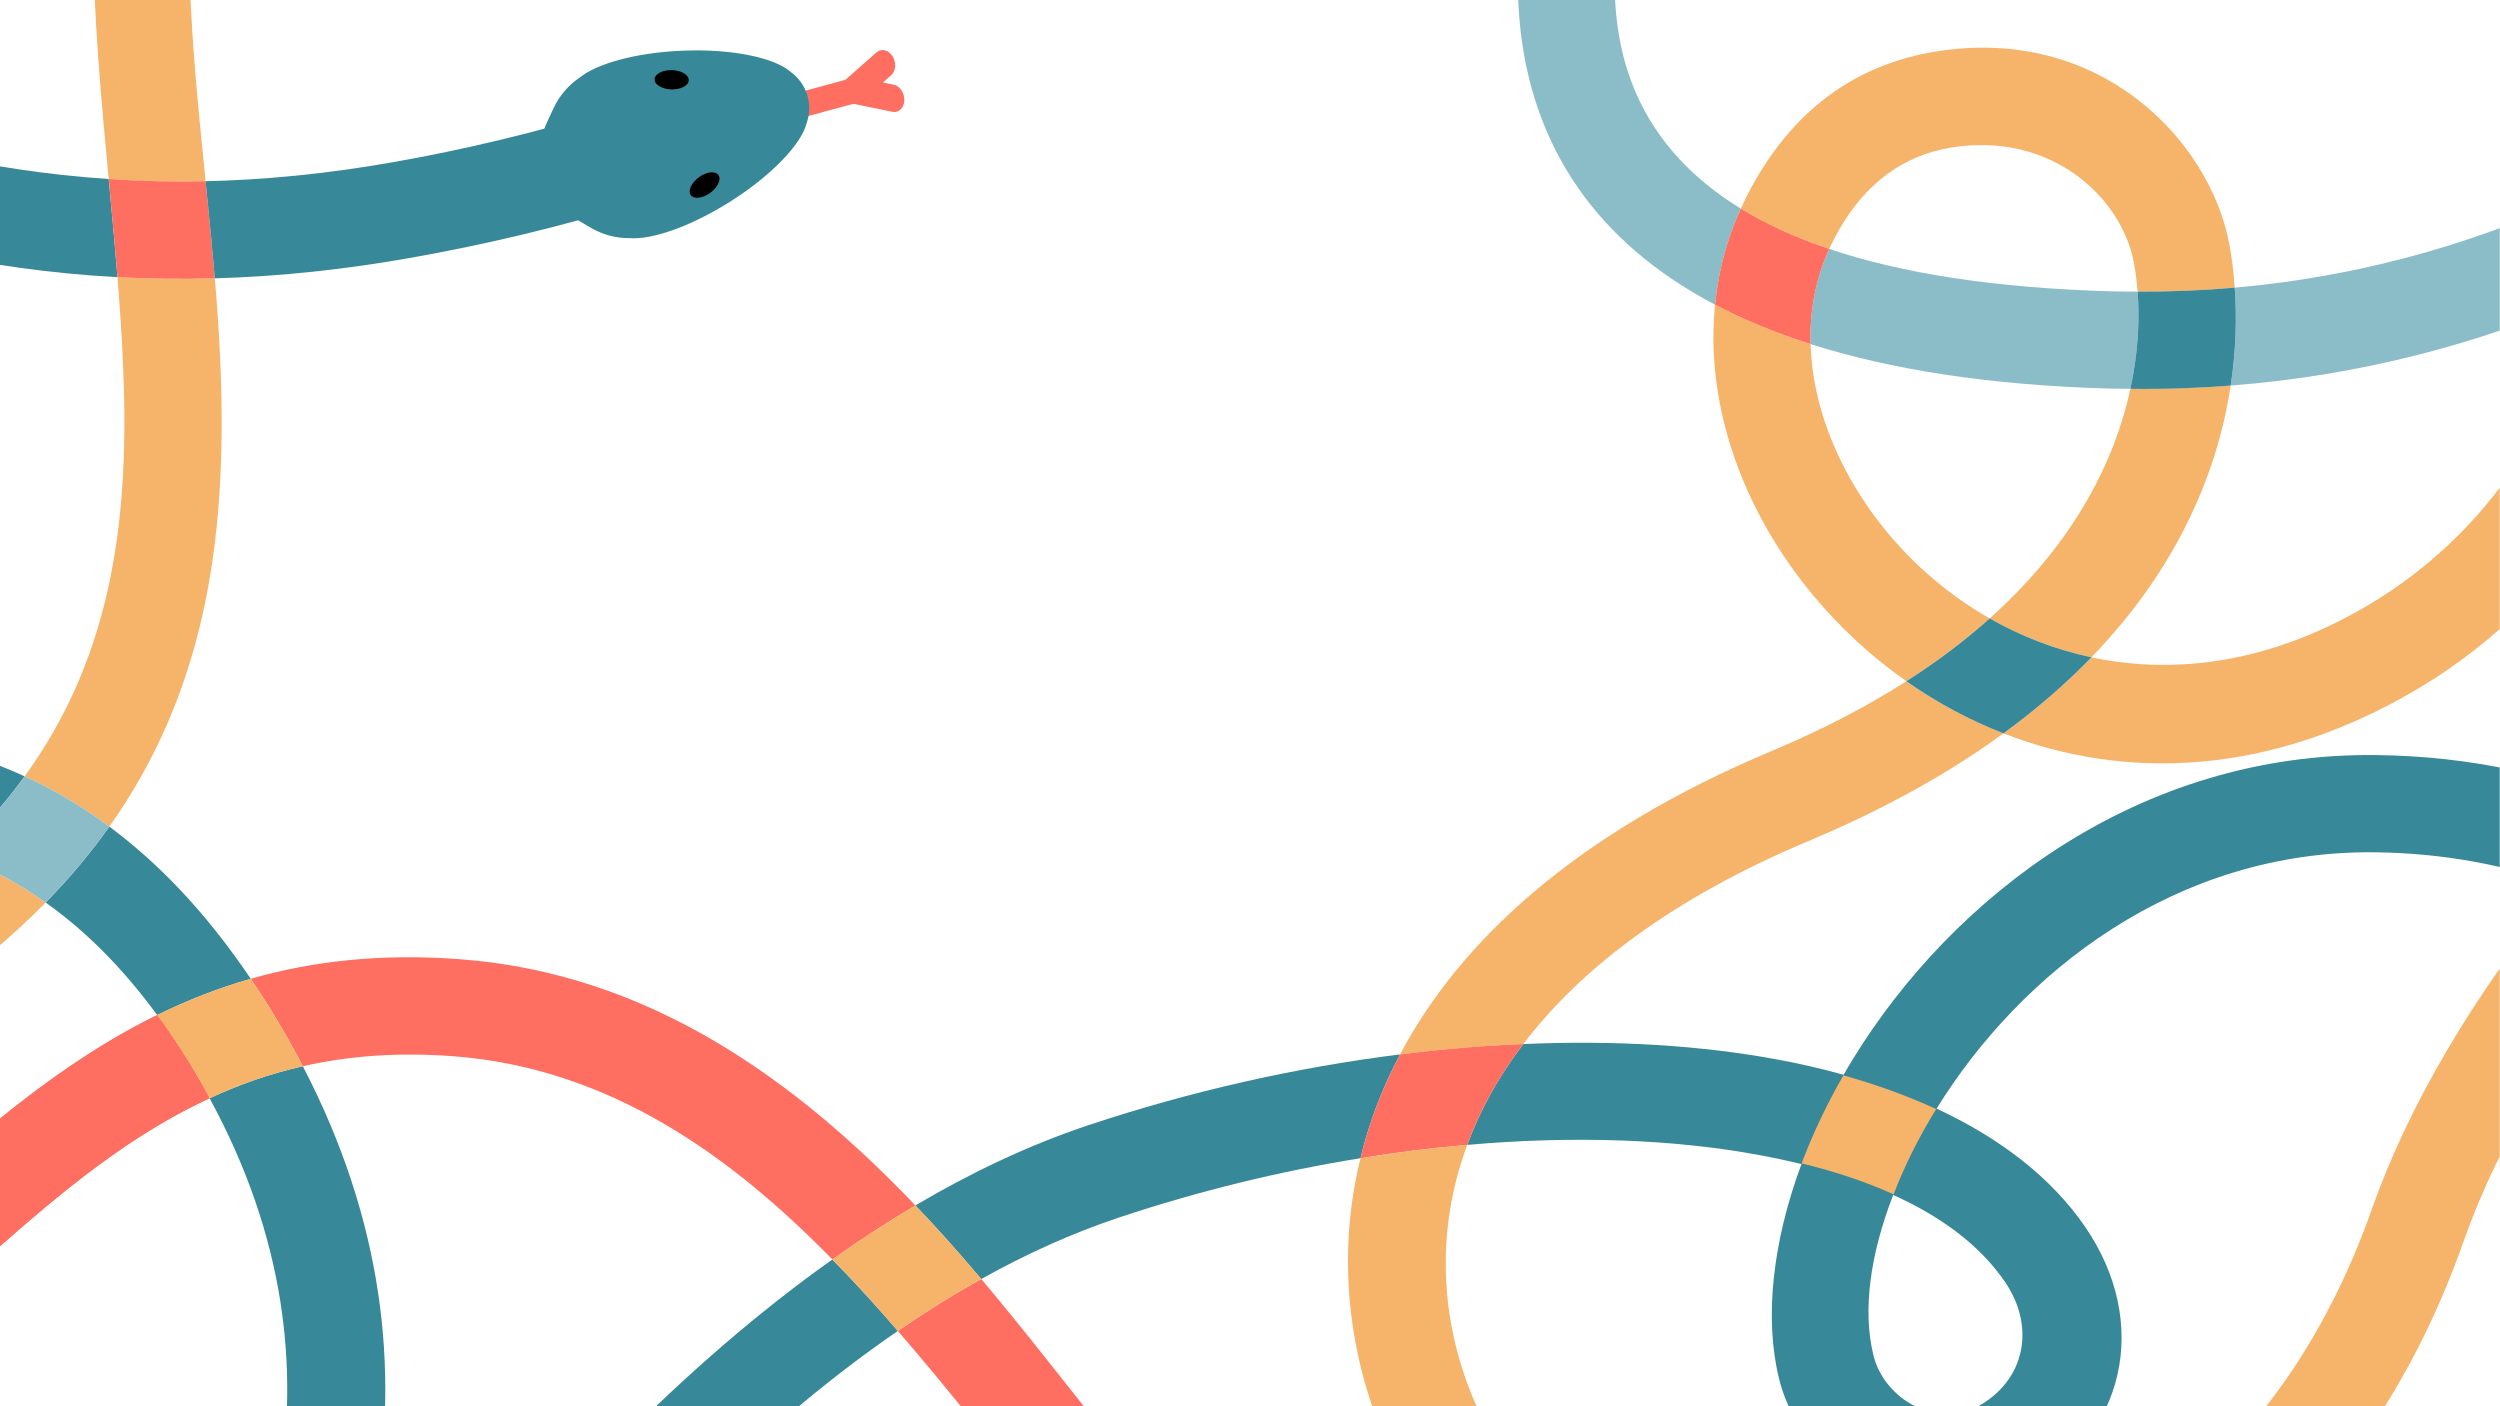 <?xml version="1.0" encoding="UTF-8" standalone="no"?>
<!DOCTYPE svg PUBLIC "-//W3C//DTD SVG 1.1//EN" "http://www.w3.org/Graphics/SVG/1.1/DTD/svg11.dtd">
<svg xmlns="http://www.w3.org/2000/svg" xmlns:xlink="http://www.w3.org/1999/xlink" xmlns:serif="http://www.serif.com/" width="100%" height="100%" viewBox="0 0 1200 675" version="1.1" xml:space="preserve" style="fill-rule:evenodd;clip-rule:evenodd;stroke-linecap:round;stroke-linejoin:round;stroke-miterlimit:1.5;">
    <g transform="matrix(1.744,0,0,2.033,-1.29928e-13,2.84217e-14)">
        <rect x="0" y="0" width="688" height="332.037" style="fill:none;"/>
        <clipPath id="_clip1">
            <rect x="0" y="0" width="688" height="332.037"/>
        </clipPath>
        <g clip-path="url(#_clip1)">
            <g transform="matrix(0.669,0,0,0.574,-380.605,-24.058)">
                <path d="M1393.14,343.574C1378.85,338.005 1365.47,330.733 1353.2,322.133C1366.26,313.788 1377.62,305.122 1387.48,296.3C1400.28,303.589 1414.34,309.101 1429.33,312.289C1419.03,322.939 1407.05,333.428 1393.14,343.572C1442.44,362.793 1502.5,361.744 1564.3,324.815C1627.16,287.254 1668.6,219.797 1676.67,142.73C1662.75,150.452 1648.25,157.627 1633.19,164.126C1621.53,217.375 1590,262.864 1543.79,290.478C1503.39,314.615 1463.89,319.639 1429.33,312.285C1466.17,274.204 1481.55,234.068 1486.63,200.501C1473.19,201.52 1459.43,201.991 1445.37,201.843C1439.17,230.58 1423.01,264.499 1387.48,296.288C1369.09,285.823 1353.3,271.687 1341.08,255.512C1324.64,233.749 1314.46,208.29 1313.81,183.452C1299.08,178.771 1286.03,173.324 1274.5,167.256C1271.92,192.661 1276.81,219.039 1287.91,243.833C1301.42,273.981 1324.15,301.766 1353.21,322.125C1337.34,332.268 1318.97,341.936 1297.72,350.849C1216.25,385.029 1169.11,429.862 1144.91,475.622C1162.09,473.467 1179.04,472.05 1195.61,471.367C1218.98,440.568 1256.69,411.442 1313.2,387.735C1345.13,374.335 1371.48,359.375 1393.14,343.574Z" style="fill:rgb(246,179,106);"/>
            </g>
            <g transform="matrix(0.669,0,0,0.574,-380.605,-24.058)">
                <path d="M1285.12,127.736C1295.43,134.042 1307.49,139.604 1321.49,144.314L1322.19,142.778C1334.59,117.105 1352.61,105.762 1371.35,102.657C1412.86,95.779 1441.57,123.255 1446.68,149.361C1447.4,153.056 1447.99,157.255 1448.34,161.877C1461.97,161.991 1475.29,161.414 1488.29,160.225C1487.85,153.233 1486.97,146.998 1485.93,141.683C1477.62,99.171 1432.41,51.995 1364.82,63.195C1335.21,68.1 1305.77,84.818 1286.17,125.378L1285.12,127.736Z" style="fill:rgb(246,179,106);"/>
            </g>
            <g transform="matrix(0.669,0,0,0.574,-380.605,-24.058)">
                <path d="M1638.22,118.253C1651.87,111.625 1664.96,104.373 1677.52,96.66C1669.74,-19.67 1586.65,-147.934 1391.72,-225.907C1381.47,-230.007 1369.82,-225.014 1365.72,-214.765C1361.62,-204.516 1366.61,-192.867 1376.86,-188.768C1563.3,-114.194 1638.79,10.908 1638.22,118.253Z" style="fill:rgb(246,179,106);"/>
            </g>
            <g transform="matrix(0.669,0,0,0.574,-380.605,-24.058)">
                <path d="M1393.14,343.574L1393.14,343.572C1407.05,333.428 1419.03,322.939 1429.33,312.289C1414.34,309.101 1400.28,303.589 1387.48,296.3C1377.62,305.122 1366.26,313.788 1353.2,322.133C1365.47,330.733 1378.85,338.005 1393.14,343.574Z" style="fill:rgb(55,136,153);"/>
            </g>
            <g transform="matrix(0.669,0,0,0.574,-380.605,-24.058)">
                <path d="M1321.49,144.314C1315.78,156.714 1313.38,169.99 1313.81,183.452C1346.23,193.771 1386.76,200.381 1437.15,201.754L1445.37,201.843C1448.66,186.734 1449.18,173.057 1448.34,161.877L1438.24,161.769C1389.37,160.437 1351.09,154.278 1321.49,144.314Z" style="fill:rgb(139,189,200);"/>
            </g>
            <g transform="matrix(0.669,0,0,0.574,-380.605,-24.058)">
                <path d="M1638.22,118.253C1593.94,139.906 1544,155.343 1488.29,160.225C1489.16,171.827 1488.93,185.509 1486.63,200.501C1540.36,196.371 1589.19,183.144 1633.19,164.126C1636.44,149.365 1638.15,134 1638.22,118.253Z" style="fill:rgb(139,189,200);"/>
            </g>
            <g transform="matrix(0.669,0,0,0.574,-380.605,-24.058)">
                <path d="M1274.5,167.256C1275.84,153.67 1279.33,140.369 1285.12,127.736C1270.56,118.827 1259.49,108.437 1251.35,96.876C1228.3,64.147 1230.47,23.392 1240,-13.585C1255.55,-73.87 1291.9,-125.212 1291.9,-125.212C1298.27,-134.222 1296.13,-146.714 1287.12,-153.091C1278.12,-159.467 1265.62,-157.33 1259.25,-148.32L1201.27,-23.574C1188.86,24.553 1188.65,77.306 1218.64,119.904C1231.14,137.659 1249.19,153.948 1274.5,167.256Z" style="fill:rgb(139,189,200);"/>
            </g>
            <g transform="matrix(0.669,0,0,0.574,-380.605,-24.058)">
                <path d="M1488.29,160.225C1475.29,161.375 1461.97,161.941 1448.34,161.877C1449.18,173.057 1448.65,186.733 1445.37,201.843C1459.43,202.052 1473.19,201.572 1486.63,200.501C1488.91,185.512 1489.13,171.831 1488.29,160.225Z" style="fill:rgb(55,136,153);"/>
            </g>
            <g transform="matrix(0.669,0,0,0.574,-380.605,-24.058)">
                <path d="M1285.12,127.736C1279.29,140.356 1275.82,153.665 1274.5,167.256C1286.04,173.323 1299.09,178.769 1313.81,183.452C1313.39,170 1315.79,156.723 1321.49,144.314C1307.48,139.603 1295.43,134.04 1285.12,127.736Z" style="fill:rgb(254,111,97);"/>
            </g>
            <g transform="matrix(0.669,0,0,0.574,-380.605,-24.058)">
                <path d="M911.351,559.971C787.62,647.696 701.565,787.398 701.565,787.398C695.804,796.814 698.772,809.135 708.188,814.896C717.604,820.656 729.925,817.688 735.686,808.272C735.686,808.272 818.9,671.24 938.288,589.366C934.257,584.681 930.121,580.01 925.898,575.369C921.177,570.179 916.338,565.025 911.351,559.971Z" style="fill:rgb(55,136,153);"/>
            </g>
            <g transform="matrix(0.669,0,0,0.574,-374.331,-29.44)">
                <path d="M1186.23,480.742C1175.85,494.341 1168.3,508.284 1163.16,522.221C1206.56,518.393 1247.87,519.782 1283.78,526.486C1289.56,527.566 1295.2,528.776 1300.67,530.121C1288.63,562.486 1285.37,593.88 1291.47,618.461C1302.02,660.955 1353.84,685.901 1392.06,665.131C1434.29,642.177 1444.37,595.332 1417.38,555.933C1403.69,535.949 1382.74,519.6 1356.26,507.309C1390.78,451.425 1454.65,400.827 1536.79,401.87C1564.93,402.227 1590.62,407.112 1614.09,415.692C1623.15,404.821 1632.78,394.225 1642.9,384.05C1611.45,370.315 1576.37,362.369 1537.29,361.873C1439.24,360.628 1362.57,420.409 1321.68,487.168C1320.42,489.231 1319.19,491.301 1318.01,493.38C1309.4,490.976 1300.42,488.903 1291.12,487.166C1259.42,481.248 1223.8,479.093 1186.23,480.742ZM1338.41,542.817C1329,567.01 1325.69,590.301 1330.29,608.822C1334.82,627.074 1356.54,638.907 1372.96,629.987C1392.81,619.195 1397.07,597.062 1384.38,578.539C1374.09,563.515 1358.24,551.753 1338.41,542.817Z" style="fill:rgb(55,136,153);"/>
            </g>
            <g transform="matrix(0.669,0,0,0.574,-374.331,-29.44)">
                <path d="M1317.91,493.602C1311.01,505.62 1305.26,517.802 1300.72,529.828C1314.48,533.159 1327.19,537.388 1338.57,542.576C1343.05,530.917 1348.94,519.085 1356.1,507.487C1344.39,502.077 1331.61,497.439 1317.91,493.602Z" style="fill:rgb(55,136,153);"/>
            </g>
            <g transform="matrix(0.669,0,0,0.574,-380.605,-24.058)">
                <path d="M1327.29,484.227C1320.39,496.245 1314.64,508.427 1310.1,520.453C1323.86,523.784 1336.56,528.013 1347.94,533.201C1352.42,521.542 1358.31,509.71 1365.48,498.112C1353.77,492.702 1340.98,488.064 1327.29,484.227Z" style="fill:rgb(246,179,106);"/>
            </g>
            <g transform="matrix(0.669,0,0,0.574,-380.605,-24.058)">
                <path d="M1144.91,475.622C1102.6,480.908 1059.01,490.638 1016.64,504.759C992.091,512.943 968.299,524.276 945.511,537.752C948.893,541.285 952.216,544.856 955.486,548.451C961.376,554.925 967.077,561.472 972.603,568.014C990.86,557.829 1009.81,549.2 1029.29,542.707C1062.07,531.782 1095.63,523.618 1128.63,518.322C1131.23,507.444 1134.98,496.527 1139.94,485.655C1141.47,482.306 1143.12,478.958 1144.91,475.622Z" style="fill:rgb(55,136,153);"/>
            </g>
            <g transform="matrix(0.669,0,0,0.574,-380.605,-24.058)">
                <path d="M1195.61,471.367C1179.03,472.021 1162.08,473.457 1144.91,475.622C1143.12,478.958 1141.47,482.306 1139.94,485.655C1134.98,496.527 1131.23,507.444 1128.63,518.322C1143.42,515.904 1158.09,514.087 1172.54,512.846C1177.66,498.914 1185.23,484.979 1195.61,471.367Z" style="fill:rgb(254,111,97);"/>
            </g>
            <g transform="matrix(0.669,0,0,0.574,-380.605,-24.058)">
                <path d="M633.569,459.443C608.408,471.786 585.359,488.279 562.509,507.275C511.943,549.312 462.359,604.326 388.601,649.888C343.489,677.753 288.176,695.273 233.907,699.489L234.868,705.25C236.603,716.924 237.711,728.212 238.179,739.129C298.403,734.212 359.611,714.81 409.622,683.919C485.215,637.225 536.256,581.116 588.08,538.034C609.558,520.179 631.16,504.687 655.145,493.662L651.693,487.365C645.801,477.111 639.762,467.827 633.569,459.443Z" style="fill:rgb(254,111,97);"/>
            </g>
            <g transform="matrix(0.669,0,0,0.574,-380.605,-24.058)">
                <path d="M972.603,568.014C960.869,574.536 949.42,581.708 938.288,589.366C980.768,638.315 1014.36,687.862 1044.69,709.27C1053.71,715.636 1066.2,713.483 1072.57,704.465C1078.93,695.447 1076.78,682.957 1067.76,676.592C1040.18,657.122 1010.36,612.67 972.603,568.014Z" style="fill:rgb(254,111,97);"/>
            </g>
            <g transform="matrix(0.669,0,0,0.574,-380.605,-24.058)">
                <path d="M911.351,559.971C922.448,552.09 933.846,544.642 945.511,537.752C896.677,486.591 836.32,442.346 758.272,436.476C725.92,434.043 697.687,437.153 672.061,444.523C676.924,451.644 681.69,459.282 686.375,467.436C688.883,471.8 691.262,476.15 693.501,480.485C712.172,476.251 732.512,474.652 755.272,476.363C820.063,481.236 870.105,517.79 911.351,559.971Z" style="fill:rgb(254,111,97);"/>
            </g>
            <g transform="matrix(0.669,0,0,0.574,-380.605,-24.058)">
                <path d="M945.511,537.752C933.841,544.643 922.442,552.098 911.351,559.971C916.338,565.025 921.177,570.179 925.898,575.369C930.121,580.01 934.257,584.681 938.288,589.366C949.403,581.712 960.864,574.545 972.603,568.014C967.077,561.472 961.376,554.925 955.486,548.451C952.216,544.856 948.893,541.285 945.511,537.752Z" style="fill:rgb(246,179,106);"/>
            </g>
            <g transform="matrix(0.669,0,0,0.574,-380.605,-24.058)">
                <path d="M693.501,480.485C679.921,483.57 667.23,488.049 655.145,493.662C717.095,607.394 678.929,710.317 625.409,785.281C569.215,863.991 495.846,912.781 495.846,912.781C486.651,918.887 484.142,931.31 490.248,940.505C496.354,949.701 508.777,952.21 517.973,946.104L657.964,808.523C718.29,724.025 760.01,608.353 693.501,480.485Z" style="fill:rgb(55,136,153);"/>
            </g>
            <g transform="matrix(0.669,0,0,0.574,-380.605,-24.058)">
                <path d="M633.586,459.435C645.844,453.408 658.603,448.375 672.082,444.517C653.584,417.12 634.025,396.843 613.89,381.923C606.36,392.58 597.669,402.997 587.691,413.156C603.479,424.346 618.889,439.37 633.586,459.435Z" style="fill:rgb(55,136,153);"/>
            </g>
            <g transform="matrix(0.669,0,0,0.574,-380.605,-24.058)">
                <path d="M306.058,302.916C300.321,304.702 294.627,306.337 289.012,307.868C282.126,309.746 274.353,311.681 265.895,313.767C285.152,348.713 316.891,374.937 354.128,382.554C387.775,389.436 430.015,382.352 474.992,381.992C499.64,381.794 525.197,384.09 550.423,393.451C561.583,383.054 571.047,372.3 579.05,361.243C544.29,345.288 508.716,341.72 474.671,341.993C432.794,342.328 393.472,349.773 362.144,343.365C339.146,338.661 319.597,323.302 306.058,302.916Z" style="fill:rgb(55,136,153);"/>
            </g>
            <g transform="matrix(0.669,0,0,0.574,-380.605,-24.058)">
                <path d="M484.772,90.843C484.099,105.149 482.451,118.485 479.988,130.929C517.963,140.861 561.646,152.945 617.245,155.925L615.841,139.451C615.305,133.631 614.768,127.81 614.232,121.99L613.64,115.548C561.362,112.12 520.445,100.095 484.772,90.843Z" style="fill:rgb(55,136,153);"/>
            </g>
            <g transform="matrix(0.669,0,0,0.574,-380.605,-24.058)">
                <path d="M672.082,444.517C658.6,448.369 645.843,453.41 633.586,459.435C639.76,467.823 645.8,477.109 651.693,487.365L655.145,493.662C667.221,488.02 679.917,483.556 693.501,480.485C691.262,476.15 688.883,471.8 686.375,467.436C681.693,459.288 676.931,451.654 672.082,444.517Z" style="fill:rgb(246,179,106);"/>
            </g>
            <g transform="matrix(0.669,0,0,0.574,-380.354,-24.273)">
                <path d="M130.479,359.364C125.332,361.917 120.273,364.651 115.292,367.533C108.14,371.671 101.155,376.131 94.425,380.951C131.72,410.217 167.117,443.791 197.752,459.386C301.524,512.211 445.69,519.548 543.677,450.344C560.428,438.513 574.888,426.228 587.316,413.531C575.077,404.845 562.602,398.464 550.048,393.826C541.309,402.004 531.528,409.954 520.601,417.671C434.304,478.619 307.291,470.262 215.898,423.739C190.209,410.661 161.204,384.601 130.479,359.364Z" style="fill:rgb(246,179,106);"/>
            </g>
            <g transform="matrix(0.669,0,0,0.574,-380.354,-24.273)">
                <path d="M616.87,156.3C617.833,168.19 618.639,180.041 619.156,191.816C621.796,251.939 616.103,310.041 578.675,361.618C590.412,366.98 602.055,373.77 613.515,382.298C655.05,323.759 662.109,258.208 659.118,190.061C658.633,179.029 657.858,167.927 656.919,156.773C642.899,157.195 629.573,156.985 616.87,156.3Z" style="fill:rgb(246,179,106);"/>
            </g>
            <g transform="matrix(0.669,0,0,0.574,-380.354,-24.273)">
                <path d="M613.265,115.923C625.859,116.8 639.119,117.139 653.125,116.823C646.611,52.455 639.935,-12.5 657.719,-73.58C685.255,-168.155 794.192,-238.482 890.009,-201.669C900.313,-197.71 911.892,-202.862 915.851,-213.166C919.81,-223.47 914.658,-235.049 904.354,-239.008C787.286,-283.986 652.957,-200.313 619.314,-84.762C600.57,-20.385 606.869,48.098 613.265,115.923Z" style="fill:rgb(246,179,106);"/>
            </g>
            <g transform="matrix(0.669,0,0,0.574,-380.354,-24.273)">
                <path d="M578.675,361.618C570.672,372.673 561.202,383.422 550.048,393.826C562.601,398.453 575.073,404.841 587.316,413.531C597.302,403.38 605.982,392.956 613.515,382.298C602.064,373.758 590.416,366.983 578.675,361.618Z" style="fill:rgb(139,189,200);"/>
            </g>
            <g transform="matrix(0.669,0,0,0.574,-380.354,-24.273)">
                <path d="M613.265,115.923L613.857,122.365C614.393,128.185 614.93,134.006 615.466,139.826L616.87,156.3C629.572,156.975 642.897,157.179 656.919,156.773L655.458,140.503C654.913,134.955 654.369,129.407 653.824,123.858L653.125,116.823C639.124,117.132 625.865,116.779 613.265,115.923Z" style="fill:rgb(254,111,97);"/>
            </g>
            <g transform="matrix(0.669,0,0,0.574,-380.605,-24.058)">
                <path d="M653.5,116.448L654.199,123.483C654.744,129.032 655.288,134.58 655.833,140.128L657.294,156.398C681.732,155.72 708.288,153.168 737.351,148.053C769.551,142.386 800.295,134.888 829.585,125.932C840.141,122.705 846.09,111.514 842.863,100.959C839.635,90.403 828.445,84.453 817.889,87.68C790.111,96.174 760.955,103.284 730.417,108.659C702.429,113.585 676.926,115.939 653.5,116.448Z" style="fill:rgb(55,136,153);"/>
            </g>
            <g transform="matrix(0.669,0,0,0.574,-380.605,-24.058)">
                <path d="M1623.46,406.317C1587.08,449.735 1559.44,497.369 1544.79,539.04C1510.37,636.918 1444.53,680.367 1399.98,692.28C1280.56,724.208 1202.04,682.354 1174.74,616.492C1162.07,585.953 1158.97,549.412 1172.54,512.846C1158.09,514.079 1143.42,515.916 1128.63,518.322C1118.68,558.739 1123.92,598.37 1137.78,631.811C1171.1,712.178 1264.59,769.882 1410.31,730.922C1462.74,716.904 1542.02,667.492 1582.52,552.31C1596.71,511.951 1624.28,465.261 1660.59,423.746C1648.88,416.91 1636.51,411.049 1623.46,406.317Z" style="fill:rgb(246,179,106);"/>
            </g>
            <g transform="matrix(0.669,0,0,0.574,-380.605,-24.058)">
                <path d="M633.569,459.443C608.408,471.786 585.359,488.279 562.509,507.275C511.943,549.312 462.359,604.326 388.601,649.888C319.948,692.295 227.668,710.74 151.393,694.812C79.18,679.733 21.878,632.528 17.625,543.206C17.316,536.726 17.264,530.439 17.482,524.344C4.36,522.466 -9.013,521.456 -22.461,521.151C-22.773,528.877 -22.723,536.863 -22.33,545.109C-17.046,656.06 53.517,715.237 143.217,733.968C228.857,751.851 332.54,731.532 409.622,683.919C485.215,637.225 536.256,581.116 588.08,538.034C609.558,520.179 631.16,504.687 655.141,493.664L651.693,487.365C645.801,477.111 639.762,467.827 633.569,459.443Z" style="fill:rgb(254,111,97);"/>
            </g>
            <g id="tete-serpent" serif:id="tete serpent" transform="matrix(0.442,0,0,0.379,-197.299,-5.577)">
                <g transform="matrix(0.789,0,0,0.789,197.22,21.251)">
                    <g transform="matrix(1,7.51095e-07,7.51095e-07,1,0.002,-0.001)">
                        <path d="M903.768,86.612L990.168,63.099" style="fill:none;stroke:rgb(254,111,97);stroke-width:19.9px;"/>
                    </g>
                    <g transform="matrix(0.105,0.394,-0.315,0.084,930.243,-364.309)">
                        <path d="M1015.58,74.856L1050.06,161.228L1084.54,74.856" style="fill:none;stroke:rgb(254,111,97);stroke-width:53.93px;"/>
                    </g>
                </g>
                <g transform="matrix(0.297,0.955,-0.955,0.297,647.942,-993.704)">
                    <g transform="matrix(0.938,0,0,0.938,99.969,-700.69)">
                        <path d="M1057.73,784.291C1062.71,780.607 1068.84,778.479 1075.36,778.479C1075.36,778.479 1075.36,778.479 1075.36,778.479C1081.88,778.479 1088.01,780.607 1092.99,784.291C1105.3,791.622 1119.48,816.918 1127.98,848.839C1135.86,878.413 1136.69,905.513 1131.19,919.309C1128.61,927.85 1123.74,935.71 1116.86,941.933C1114.26,944.281 1111.58,946.705 1108.89,949.137C1089.85,966.346 1060.87,966.346 1041.83,949.137C1039.14,946.705 1036.46,944.281 1033.86,941.933C1026.98,935.71 1022.11,927.85 1019.53,919.309C1014.03,905.513 1014.86,878.413 1022.74,848.839C1031.24,816.918 1045.42,791.622 1057.73,784.291Z" style="fill:rgb(55,136,153);"/>
                    </g>
                    <g transform="matrix(0.062,-0.022,0.038,0.11,1069.77,106.189)">
                        <circle cx="1051.36" cy="219.607" r="91.359"/>
                    </g>
                    <g transform="matrix(-0.062,-0.022,-0.038,0.11,1148.13,106.281)">
                        <circle cx="1051.36" cy="219.607" r="91.359"/>
                    </g>
                </g>
            </g>
        </g>
    </g>
</svg>
